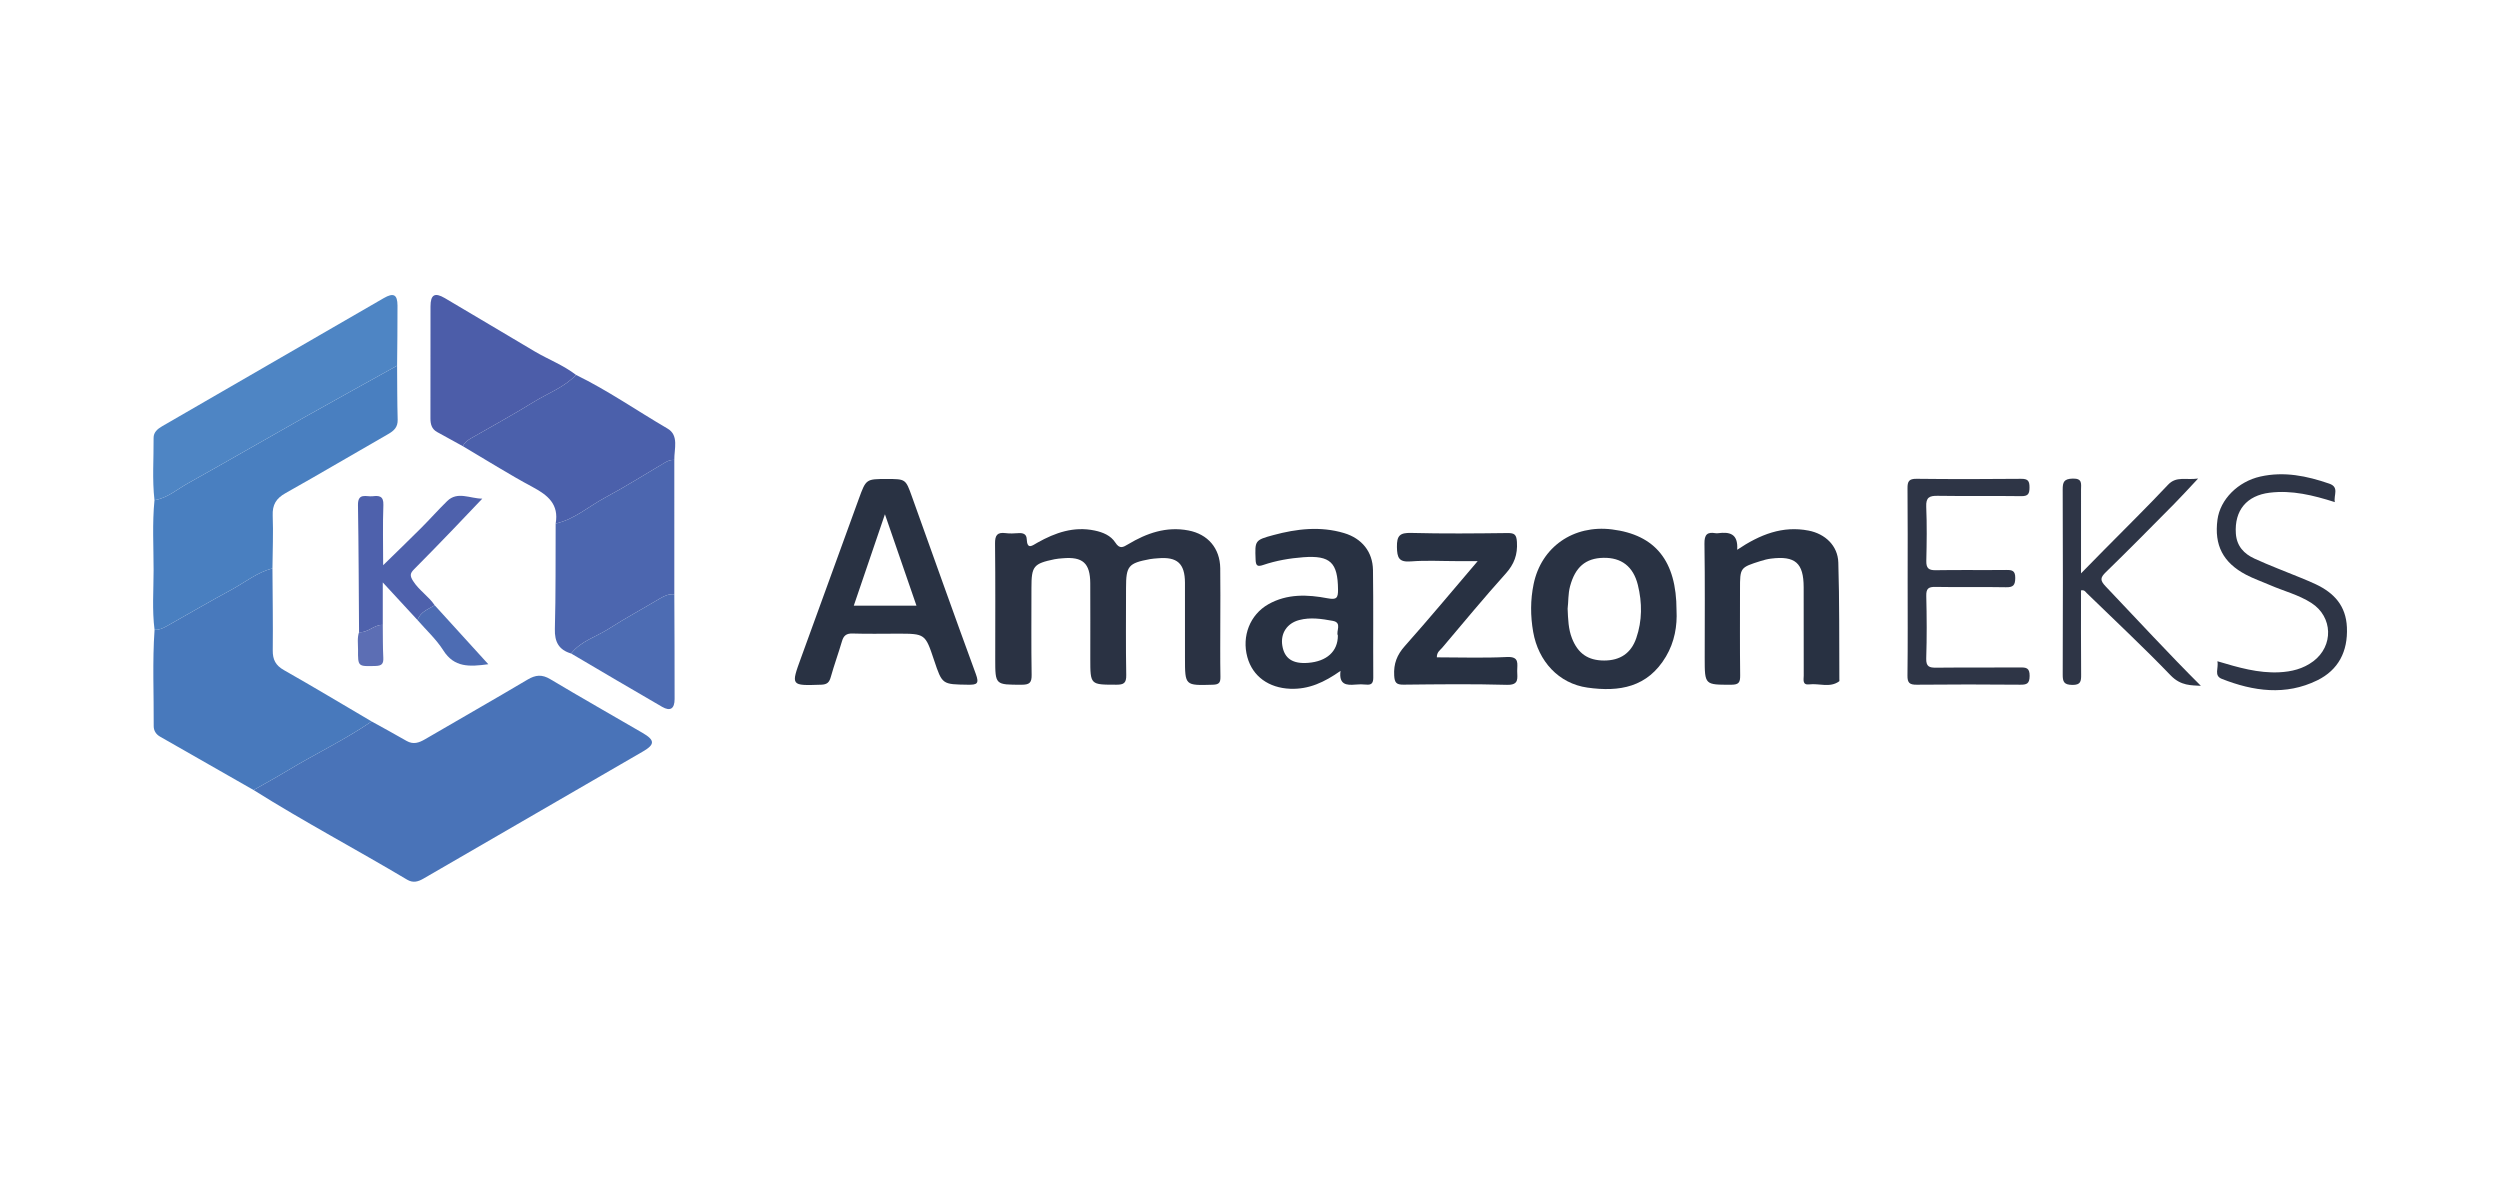 <?xml version="1.0" encoding="UTF-8"?>
<svg width="280px" height="132px" viewBox="0 0 280 132" version="1.1" xmlns="http://www.w3.org/2000/svg" xmlns:xlink="http://www.w3.org/1999/xlink">
    <!-- Generator: Sketch 48.2 (47327) - http://www.bohemiancoding.com/sketch -->
    <title>Artboard 2 Copy 2@2x</title>
    <desc>Created with Sketch.</desc>
    <defs></defs>
    <g id="Website" stroke="none" stroke-width="1" fill="none" fill-rule="evenodd">
        <g id="Artboard-2-Copy-2">
            <g id="Page-1" transform="translate(17, 33)">
                <path d="M24.622,47.802 C25.926,48.526 27.24,49.233 28.531,49.98 C29.291,50.419 29.926,50.193 30.614,49.791 C34.436,47.557 38.286,45.372 42.093,43.112 C42.99,42.58 43.703,42.515 44.628,43.067 C48.05,45.114 51.522,47.079 54.969,49.086 C56.359,49.895 56.367,50.379 55.013,51.164 C46.82,55.911 38.624,60.648 30.435,65.4 C29.822,65.755 29.262,65.918 28.598,65.523 C22.895,62.127 17.026,59.017 11.403,55.484 C12.652,54.771 13.917,54.084 15.147,53.339 C18.276,51.443 21.598,49.878 24.622,47.802" id="Fill-1" fill="#4973B8"></path>
                <path d="M24.622,47.802 C21.598,49.878 18.276,51.443 15.147,53.339 C13.917,54.084 12.652,54.771 11.403,55.484 C7.911,53.489 4.419,51.493 0.925,49.502 C0.46,49.237 0.212,48.821 0.215,48.319 C0.237,44.725 0.059,41.129 0.31,37.538 C0.812,37.573 1.245,37.369 1.665,37.132 C4.086,35.766 6.489,34.366 8.933,33.041 C10.445,32.221 11.805,31.1 13.515,30.66 C13.532,33.723 13.582,36.787 13.549,39.85 C13.538,40.889 13.877,41.53 14.803,42.055 C18.102,43.925 21.353,45.88 24.622,47.802" id="Fill-3" fill="#4879BC"></path>
                <path d="M13.515,30.66 C11.806,31.1 10.445,32.221 8.933,33.041 C6.489,34.366 4.086,35.766 1.665,37.132 C1.245,37.369 0.812,37.573 0.31,37.538 C0.025,35.319 0.202,33.091 0.203,30.869 C0.205,28.253 0.042,25.632 0.302,23.018 C1.73,22.792 2.797,21.83 3.998,21.159 C8.416,18.693 12.795,16.159 17.202,13.674 C20.616,11.75 24.05,9.861 27.476,7.956 C27.492,9.973 27.482,11.99 27.539,14.005 C27.562,14.848 27.125,15.247 26.465,15.624 C22.631,17.816 18.832,20.07 14.98,22.231 C13.927,22.821 13.496,23.53 13.543,24.744 C13.619,26.713 13.532,28.687 13.515,30.66" id="Fill-5" fill="#497FC0"></path>
                <path d="M119.674,36.706 C119.674,38.728 119.651,40.752 119.688,42.773 C119.7,43.427 119.566,43.67 118.837,43.69 C115.718,43.78 115.718,43.81 115.718,40.705 C115.718,37.891 115.727,35.077 115.716,32.263 C115.707,30.111 114.848,29.341 112.705,29.527 C112.399,29.553 112.09,29.566 111.789,29.623 C109.375,30.075 109.116,30.392 109.116,32.847 C109.116,36.101 109.079,39.356 109.139,42.608 C109.156,43.512 108.857,43.687 108.033,43.687 C105.113,43.686 105.113,43.716 105.113,40.767 C105.113,37.953 105.124,35.138 105.109,32.324 C105.097,30.069 104.265,29.328 102.021,29.527 C101.715,29.554 101.406,29.573 101.107,29.635 C98.754,30.124 98.522,30.414 98.522,32.821 C98.522,36.074 98.491,39.329 98.543,42.582 C98.557,43.452 98.308,43.689 97.447,43.69 C94.466,43.691 94.466,43.725 94.466,40.8 C94.466,36.491 94.492,32.181 94.445,27.873 C94.435,26.948 94.694,26.591 95.62,26.709 C96.094,26.77 96.585,26.748 97.065,26.712 C97.574,26.674 97.967,26.808 97.991,27.361 C98.046,28.62 98.604,28.107 99.205,27.771 C101.191,26.658 103.259,25.931 105.598,26.418 C106.541,26.615 107.41,26.981 107.917,27.768 C108.409,28.531 108.789,28.292 109.356,27.953 C111.432,26.712 113.623,25.938 116.098,26.41 C118.275,26.825 119.632,28.39 119.667,30.638 C119.699,32.66 119.674,34.683 119.674,36.706" id="Fill-7" fill="#2A3243"></path>
                <path d="M27.475,7.956 C24.05,9.861 20.616,11.75 17.202,13.674 C12.795,16.159 8.416,18.693 3.998,21.159 C2.797,21.83 1.73,22.792 0.302,23.018 C0.035,20.698 0.222,18.371 0.203,16.047 C0.198,15.417 0.632,15.045 1.163,14.738 C9.438,9.961 17.704,5.169 25.979,0.39 C27.085,-0.249 27.515,-0.014 27.52,1.235 C27.529,3.475 27.493,5.715 27.475,7.956" id="Fill-9" fill="#4E85C4"></path>
                <path d="M47.513,8.989 C51.082,10.73 54.342,13.004 57.763,15 C59.065,15.759 58.5,17.283 58.523,18.513 C58.161,18.488 57.833,18.595 57.526,18.777 C55.273,20.105 53.059,21.506 50.756,22.739 C48.925,23.721 47.334,25.174 45.233,25.638 C45.619,23.485 44.368,22.465 42.66,21.551 C40,20.127 37.443,18.51 34.843,16.975 C35.032,16.554 35.373,16.305 35.766,16.081 C38.12,14.738 40.493,13.425 42.8,12.006 C44.387,11.029 46.192,10.383 47.513,8.989" id="Fill-11" fill="#4B60AB"></path>
                <path d="M78.623,34.838 L85.645,34.838 C84.483,31.471 83.349,28.183 82.112,24.597 C80.879,28.214 79.758,31.506 78.623,34.838 M82.323,20.648 C84.433,20.648 84.431,20.649 85.13,22.6 C87.509,29.234 89.866,35.877 92.294,42.493 C92.69,43.573 92.431,43.705 91.412,43.689 C88.534,43.644 88.533,43.685 87.618,40.946 C86.624,37.971 86.624,37.971 83.5,37.971 C81.833,37.971 80.164,38.009 78.499,37.954 C77.801,37.93 77.486,38.18 77.299,38.824 C76.906,40.168 76.422,41.486 76.045,42.834 C75.876,43.438 75.629,43.665 74.972,43.687 C71.556,43.801 71.567,43.827 72.726,40.647 C74.885,34.726 77.03,28.799 79.185,22.876 C79.996,20.647 80.001,20.648 82.323,20.648" id="Fill-13" fill="#293243"></path>
                <path d="M45.233,25.638 C47.334,25.174 48.925,23.721 50.756,22.739 C53.059,21.506 55.273,20.105 57.525,18.777 C57.833,18.596 58.161,18.488 58.523,18.513 C58.523,23.529 58.523,28.545 58.524,33.561 C57.93,33.508 57.43,33.721 56.924,34.024 C55.018,35.168 53.054,36.22 51.185,37.421 C49.771,38.33 48.059,38.793 46.967,40.193 C45.596,39.786 45.106,38.907 45.145,37.448 C45.252,33.514 45.214,29.575 45.233,25.638" id="Fill-15" fill="#4C66AF"></path>
                <path d="M158.574,35.171 C158.626,36.36 158.654,37.453 159.063,38.495 C159.729,40.191 160.859,40.98 162.674,40.978 C164.455,40.977 165.68,40.164 166.262,38.472 C166.935,36.516 166.932,34.501 166.44,32.514 C165.926,30.437 164.589,29.438 162.59,29.476 C160.57,29.515 159.419,30.531 158.848,32.661 C158.616,33.527 158.671,34.4 158.574,35.171 M170.771,35.358 C170.861,37.093 170.554,38.902 169.589,40.529 C167.531,43.999 164.357,44.513 160.801,44.013 C157.565,43.559 155.29,41.051 154.716,37.777 C154.402,35.981 154.398,34.195 154.766,32.416 C155.624,28.259 159.224,25.756 163.536,26.293 C168.401,26.899 170.771,29.821 170.771,35.358" id="Fill-17" fill="#293243"></path>
                <path d="M132.841,38.182 C132.6,37.711 133.359,36.734 132.272,36.536 C131.036,36.311 129.776,36.109 128.506,36.446 C127.156,36.803 126.395,37.926 126.62,39.312 C126.854,40.757 127.781,41.376 129.511,41.24 C131.588,41.077 132.841,39.965 132.841,38.182 M133.14,42.138 C131.325,43.416 129.587,44.224 127.504,44.142 C125.116,44.048 123.296,42.771 122.702,40.595 C122.061,38.251 122.996,35.847 125.048,34.681 C127.158,33.482 129.445,33.58 131.704,34.01 C132.705,34.201 132.867,33.964 132.859,33.034 C132.834,30.004 131.996,29.186 128.975,29.41 C127.441,29.524 125.933,29.784 124.476,30.278 C123.851,30.489 123.653,30.386 123.627,29.68 C123.547,27.547 123.523,27.494 125.629,26.926 C128.239,26.222 130.881,25.915 133.533,26.704 C135.522,27.296 136.745,28.79 136.774,30.854 C136.83,34.857 136.779,38.861 136.807,42.864 C136.811,43.499 136.627,43.742 135.994,43.674 C135.604,43.632 135.202,43.636 134.811,43.673 C133.793,43.767 132.931,43.683 133.14,42.138" id="Fill-19" fill="#283142"></path>
                <path d="M47.513,8.989 C46.192,10.383 44.387,11.029 42.8,12.006 C40.493,13.425 38.12,14.738 35.766,16.081 C35.373,16.305 35.032,16.554 34.843,16.975 C33.886,16.448 32.932,15.917 31.972,15.396 C31.346,15.057 31.207,14.507 31.209,13.846 C31.218,9.671 31.203,5.497 31.216,1.322 C31.22,-0.002 31.687,-0.278 32.823,0.389 C36.192,2.369 39.539,4.386 42.906,6.371 C44.428,7.268 46.102,7.896 47.513,8.989" id="Fill-21" fill="#4C5DA9"></path>
                <path d="M177.565,28.575 C180.139,26.846 182.659,25.864 185.564,26.427 C187.415,26.786 188.832,28.112 188.891,29.996 C189.027,34.345 188.981,38.699 189.008,43.052 C189.008,43.139 189.033,43.275 188.988,43.308 C187.941,44.068 186.753,43.514 185.635,43.651 C184.831,43.749 185.019,43.1 185.018,42.659 C185.009,39.361 185.018,36.063 185.011,32.764 C185.005,30.053 184.063,29.228 181.353,29.564 C180.966,29.612 180.58,29.711 180.207,29.829 C177.88,30.565 177.881,30.57 177.881,33.005 C177.881,36.215 177.858,39.426 177.898,42.636 C177.908,43.403 177.77,43.689 176.911,43.69 C173.927,43.693 173.927,43.733 173.927,40.696 C173.927,36.43 173.965,32.164 173.899,27.899 C173.883,26.868 174.205,26.556 175.149,26.719 C175.234,26.734 175.326,26.731 175.412,26.72 C176.674,26.557 177.694,26.727 177.565,28.575" id="Fill-23" fill="#283142"></path>
                <path d="M143.927,40.622 C146.555,40.622 149.173,40.715 151.78,40.585 C153.211,40.515 152.921,41.359 152.926,42.148 C152.93,42.946 153.181,43.742 151.771,43.702 C147.915,43.592 144.053,43.642 140.194,43.682 C139.39,43.69 139.194,43.462 139.149,42.654 C139.075,41.338 139.459,40.347 140.343,39.354 C143.052,36.311 145.659,33.175 148.502,29.845 L146.15,29.845 C144.44,29.845 142.721,29.744 141.021,29.878 C139.678,29.983 139.476,29.476 139.456,28.264 C139.436,26.98 139.79,26.655 141.058,26.688 C144.652,26.782 148.251,26.746 151.846,26.702 C152.642,26.692 152.846,26.889 152.896,27.708 C152.984,29.114 152.591,30.185 151.637,31.245 C149.201,33.951 146.883,36.764 144.53,39.543 C144.293,39.823 143.913,40.034 143.927,40.622" id="Fill-25" fill="#283142"></path>
                <path d="M196.656,32.109 C196.656,28.636 196.675,25.163 196.641,21.69 C196.633,20.915 196.805,20.616 197.654,20.626 C201.557,20.671 205.46,20.667 209.364,20.628 C210.135,20.62 210.309,20.871 210.305,21.599 C210.302,22.315 210.145,22.58 209.37,22.569 C206.256,22.525 203.142,22.582 200.029,22.532 C199.1,22.517 198.694,22.698 198.738,23.747 C198.823,25.766 198.795,27.791 198.747,29.812 C198.728,30.62 198.988,30.876 199.794,30.863 C202.424,30.82 205.057,30.864 207.688,30.836 C208.358,30.828 208.715,30.905 208.708,31.736 C208.7,32.542 208.486,32.787 207.669,32.771 C205.038,32.72 202.405,32.783 199.775,32.734 C198.978,32.719 198.723,32.923 198.743,33.75 C198.8,36.078 198.813,38.411 198.738,40.738 C198.708,41.684 199.096,41.788 199.876,41.78 C202.99,41.746 206.104,41.781 209.217,41.754 C209.922,41.748 210.327,41.782 210.319,42.704 C210.31,43.573 210.007,43.694 209.253,43.687 C205.394,43.653 201.534,43.65 197.675,43.688 C196.875,43.696 196.626,43.484 196.636,42.659 C196.682,39.143 196.656,35.625 196.656,32.109" id="Fill-27" fill="#2E3546"></path>
                <path d="M216.074,33.122 C216.074,36.251 216.058,39.398 216.087,42.544 C216.094,43.298 216.051,43.732 215.074,43.71 C214.155,43.689 214.021,43.351 214.024,42.548 C214.05,35.647 214.052,28.745 214.022,21.844 C214.018,20.986 214.159,20.632 215.143,20.602 C216.259,20.569 216.075,21.204 216.075,21.848 C216.074,24.864 216.074,27.88 216.074,31.217 C217.102,30.173 217.91,29.35 218.719,28.528 C221.092,26.122 223.506,23.754 225.82,21.292 C226.76,20.291 227.822,20.794 229.187,20.597 C228.152,21.698 227.349,22.588 226.507,23.439 C223.973,25.997 221.447,28.564 218.865,31.072 C218.222,31.697 218.186,31.996 218.836,32.679 C222.377,36.395 225.847,40.179 229.498,43.813 C228.458,43.741 227.272,43.848 226.102,42.633 C223.059,39.473 219.85,36.474 216.703,33.416 C216.563,33.28 216.463,33.045 216.074,33.122" id="Fill-29" fill="#2E3546"></path>
                <path d="M231.352,41.061 C233.706,41.762 235.926,42.41 238.275,42.296 C239.659,42.229 240.954,41.912 242.083,41.067 C244.38,39.349 244.289,36.089 241.886,34.539 C240.441,33.607 238.763,33.198 237.206,32.516 C236.325,32.13 235.407,31.817 234.559,31.371 C231.972,30.01 230.979,28.055 231.356,25.207 C231.658,22.929 233.657,20.936 236.155,20.374 C238.824,19.774 241.37,20.303 243.882,21.17 C245.032,21.567 244.34,22.476 244.502,23.237 C242.064,22.462 239.703,21.879 237.208,22.182 C234.624,22.495 233.242,24.171 233.416,26.756 C233.511,28.173 234.337,29.028 235.493,29.56 C237.195,30.344 238.957,30.999 240.691,31.714 C241.255,31.947 241.821,32.179 242.372,32.44 C244.411,33.404 245.748,34.839 245.854,37.259 C245.972,39.965 244.902,42.035 242.533,43.197 C238.996,44.933 235.379,44.427 231.845,43.034 C230.924,42.671 231.507,41.829 231.352,41.061" id="Fill-31" fill="#2E3546"></path>
                <path d="M23.214,37.797 C23.179,33.053 23.17,28.309 23.093,23.566 C23.07,22.147 24.048,22.658 24.724,22.581 C25.425,22.501 25.977,22.517 25.938,23.556 C25.856,25.749 25.913,27.947 25.913,30.305 C27.393,28.858 28.789,27.516 30.157,26.147 C31.149,25.155 32.081,24.102 33.084,23.12 C34.24,21.989 35.628,22.84 37.017,22.85 C35.91,24.012 34.81,25.179 33.695,26.334 C32.263,27.817 30.833,29.303 29.375,30.761 C28.934,31.202 28.886,31.471 29.259,32.062 C29.927,33.122 31.002,33.773 31.684,34.79 C30.959,35.244 30.076,35.515 29.766,36.451 C28.565,35.15 27.363,33.848 25.871,32.231 L25.871,36.989 C24.89,36.944 24.213,37.903 23.214,37.797" id="Fill-33" fill="#4E61AC"></path>
                <path d="M46.967,40.193 C48.059,38.792 49.771,38.329 51.185,37.421 C53.054,36.22 55.018,35.168 56.924,34.024 C57.43,33.721 57.93,33.508 58.524,33.561 C58.537,37.471 58.564,41.382 58.556,45.292 C58.554,46.381 58.073,46.693 57.16,46.167 C53.749,44.2 50.363,42.188 46.967,40.193" id="Fill-35" fill="#4D6CB3"></path>
                <path d="M29.765,36.451 C30.076,35.515 30.959,35.244 31.684,34.79 C33.64,36.94 35.596,39.091 37.69,41.394 C35.565,41.684 33.872,41.772 32.651,39.844 C31.865,38.601 30.739,37.574 29.765,36.451" id="Fill-37" fill="#4D6CB3"></path>
                <path d="M23.214,37.797 C24.213,37.903 24.89,36.944 25.871,36.989 C25.886,38.218 25.868,39.448 25.93,40.673 C25.965,41.359 25.747,41.57 25.053,41.589 C23.096,41.641 23.087,41.675 23.1,39.757 C23.104,39.103 22.993,38.439 23.214,37.797" id="Fill-39" fill="#5C6EB4"></path>
            </g>
        </g>
    </g>
</svg>
